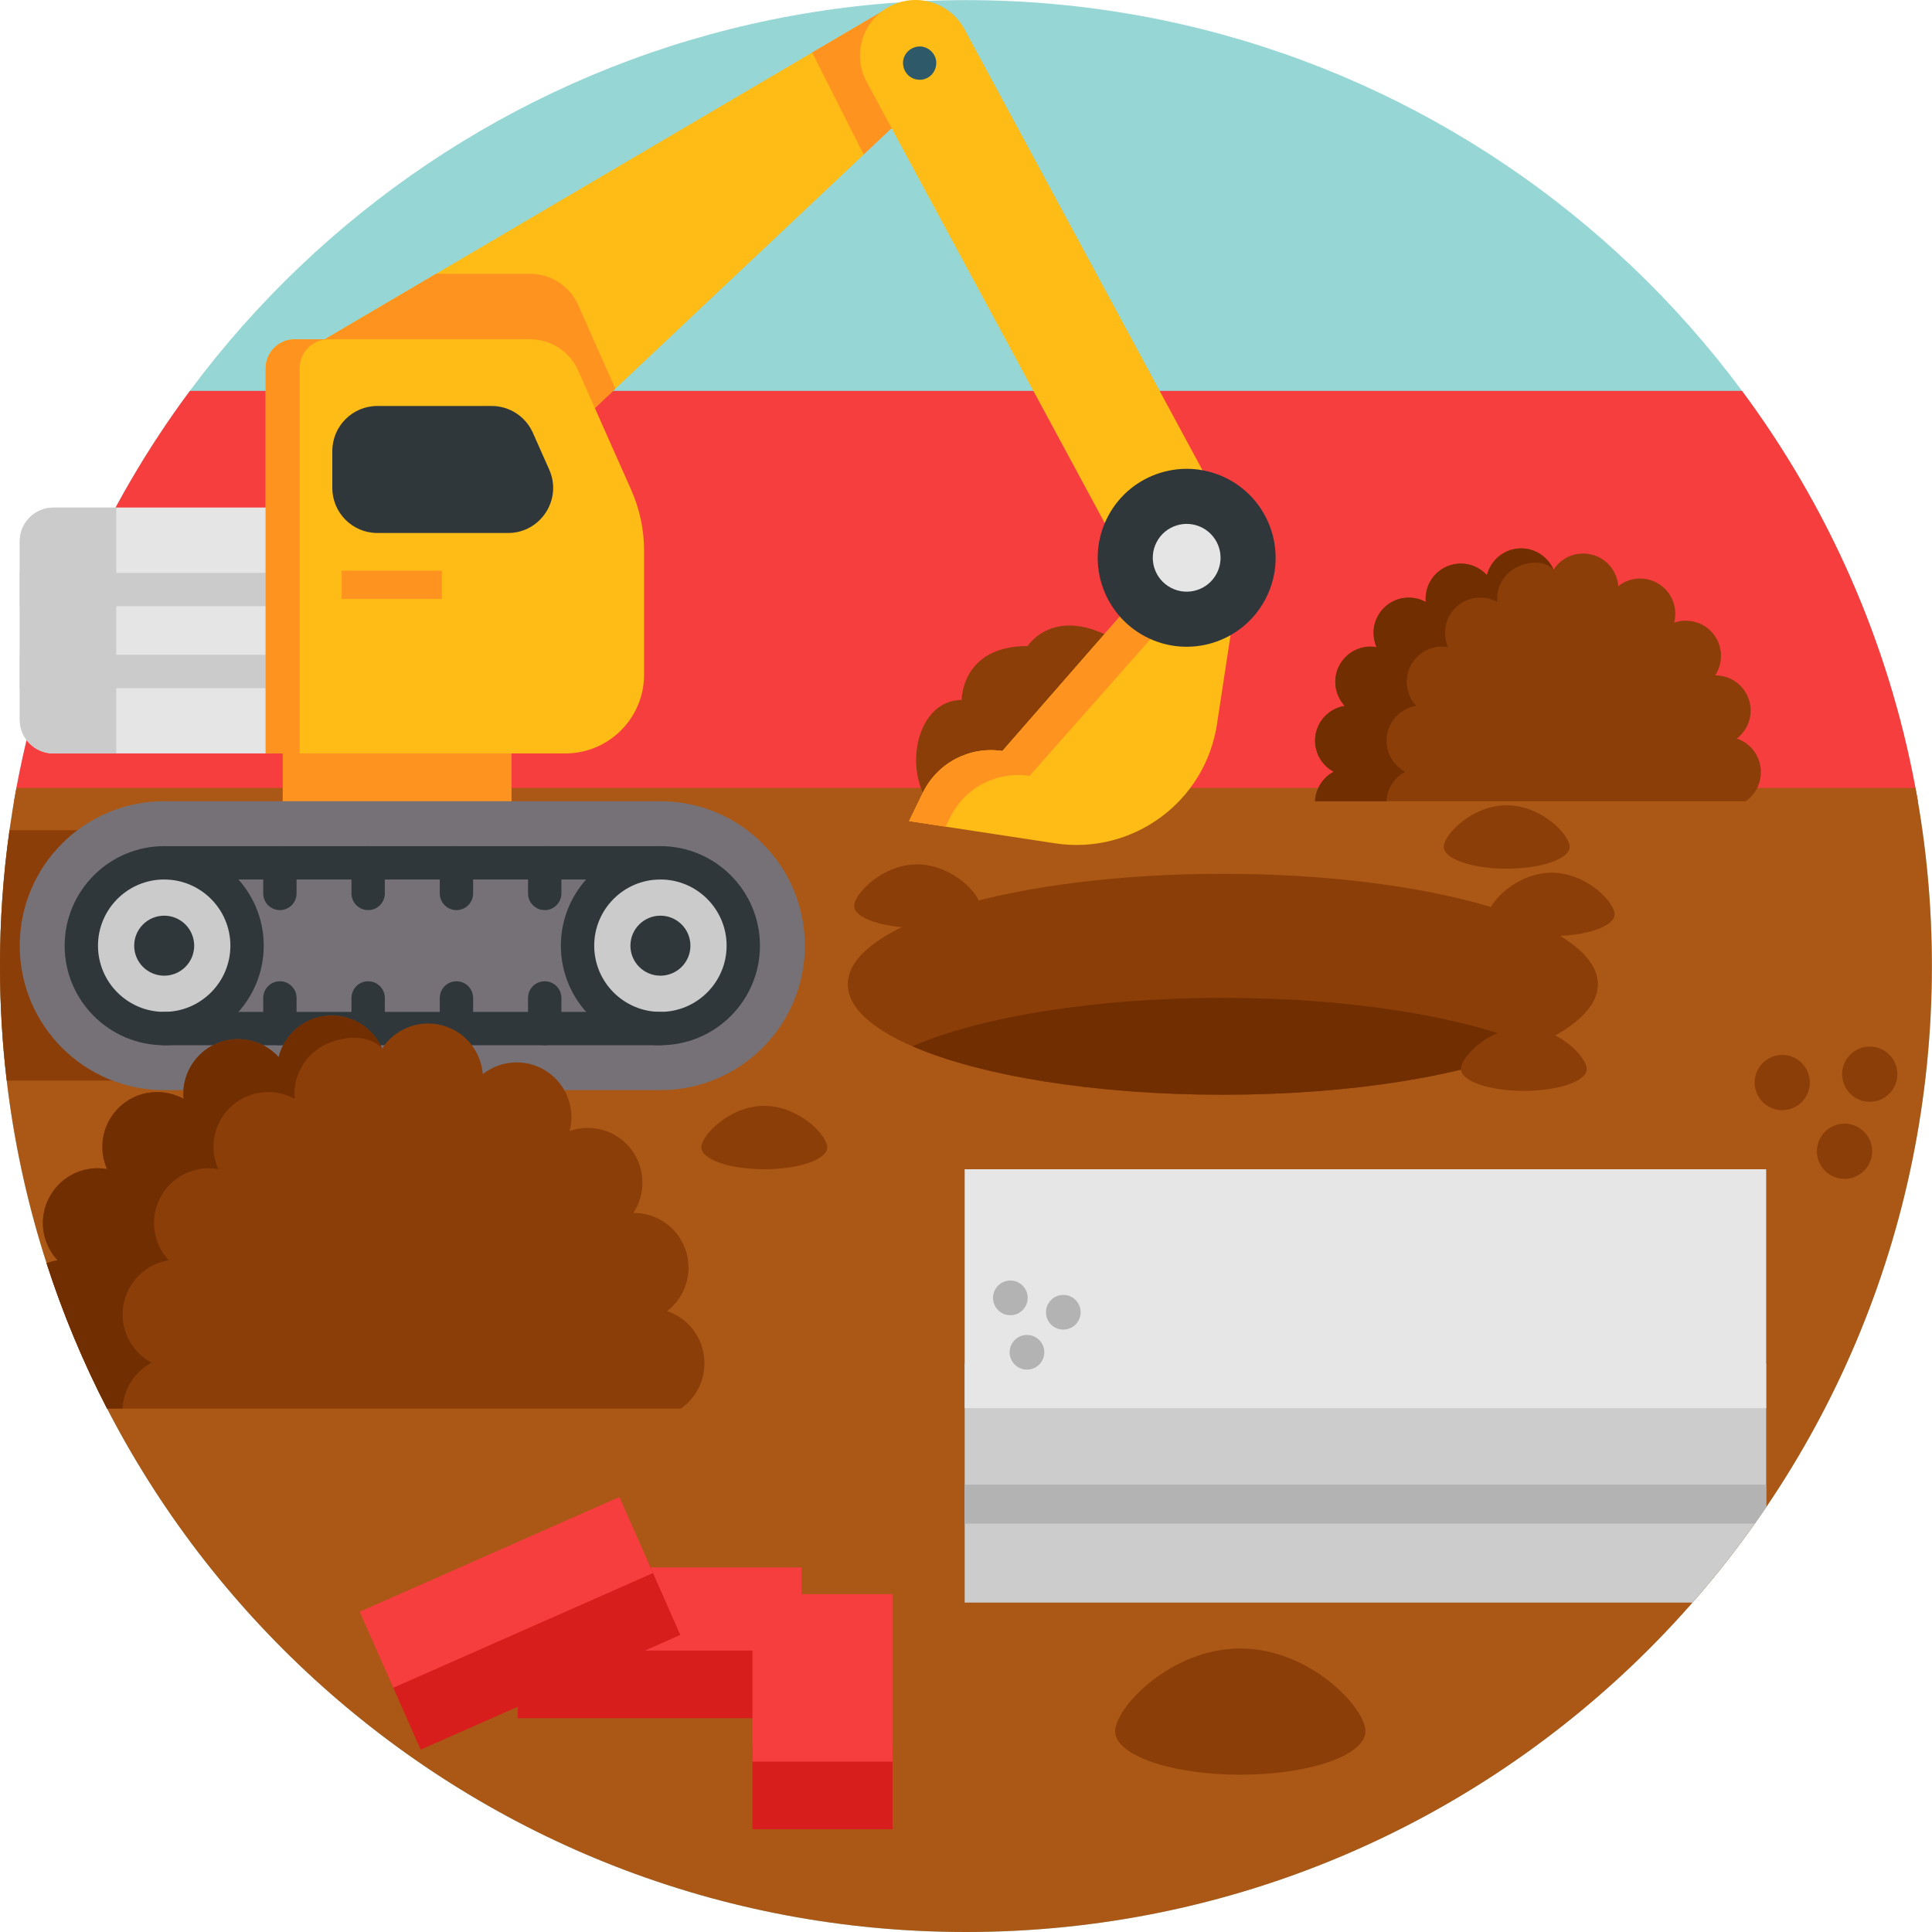 <svg height="512pt" viewBox="0 0 512 512" width="512pt" xmlns="http://www.w3.org/2000/svg"><path d="m511.969 256.016c0 141.375-114.609 255.984-255.984 255.984s-255.984-114.609-255.984-255.984c0-16.121 1.492-31.898 4.348-47.195 22.141-118.828 126.383-208.789 251.637-208.789s229.496 89.961 251.637 208.789c2.852 15.297 4.348 31.074 4.348 47.195zm0 0" fill="#96d6d4"/><path d="m508.25 212.34h-504.531c.199-1.18.41-2.348.629-3.52 7.25-38.879 23.289-74.676 45.973-105.234h411.328c22.684 30.559 38.723 66.355 45.973 105.234.219 1.172.43 2.34.629 3.52zm0 0" fill="#f73e3e"/><path d="m511.969 256.016c0 141.375-114.609 255.984-255.984 255.984-131.105 0-239.184-98.559-254.199-225.621-1.18-9.957-1.785-20.094-1.785-30.363 0-12.223.855-24.25 2.52-36.016.531-3.75 1.137-7.48 1.828-11.18h503.273c2.852 15.297 4.348 31.074 4.348 47.195zm0 0" fill="#ab5816"/><path d="m146.383 220v66.379h-144.598c-1.18-9.957-1.785-20.094-1.785-30.363 0-12.223.855-24.25 2.52-36.016zm0 0" fill="#8c3e09"/><path d="m244.562 210.09c-4.461-9.836-.375-24.586 10.289-24.586 0 0-.133-14.297 17.477-14.297 0 0 7.715-12.254 25.867 0 18.156 12.254-17.246 31.773-17.246 31.773l-12.707 12.707" fill="#8c3e09"/><path d="m86.824 134.504v65.168h-72.672c-4.926 0-8.926-3.996-8.926-8.926v-47.316c0-4.93 3.996-8.926 8.926-8.926zm0 0" fill="#e5e5e5"/><path d="m30.801 134.508h-16.645c-4.93 0-8.926 3.996-8.926 8.926v47.316c0 4.926 3.996 8.922 8.926 8.922h16.645zm0 0" fill="#cbcbcb"/><path d="m91.73 177.957c0 2.438-1.98 4.414-4.418 4.414h-82.082v-8.832h82.082c2.438 0 4.418 1.973 4.418 4.418zm0 0" fill="#cbcbcb"/><path d="m91.73 156.227c0 2.438-1.98 4.418-4.418 4.418h-82.082v-8.836h82.082c2.438 0 4.418 1.98 4.418 4.418zm0 0" fill="#cbcbcb"/><path d="m74.926 190.844h60.637v30.32h-60.637zm0 0" fill="#ff931f"/><path d="m235.777 1.84-6.895 39.117-13.648 12.871-52.168 49.184-5.434 5.129-71.582-18.223 29.52-17.363 99.664-58.637zm0 0" fill="#ffbb16"/><path d="m235.773 1.84 19.035 14.668-25.926 24.449-13.648-27.035zm0 0" fill="#ff931f"/><path d="m175.016 212.336h-131.504c-21.141 0-38.281 17.141-38.281 38.281 0 21.141 17.141 38.281 38.281 38.281h131.504c21.141 0 38.281-17.141 38.281-38.281 0-21.141-17.141-38.281-38.281-38.281zm0 0" fill="#757177"/><path d="m43.512 272.578c-12.109 0-21.961-9.852-21.961-21.961 0-12.109 9.852-21.961 21.961-21.961h131.504c12.109 0 21.961 9.852 21.961 21.961 0 12.109-9.852 21.961-21.961 21.961zm0 0" fill="#757177"/><path d="m65.473 250.617c0 12.129-9.832 21.961-21.961 21.961-12.129 0-21.961-9.832-21.961-21.961 0-12.129 9.832-21.961 21.961-21.961 12.129 0 21.961 9.832 21.961 21.961zm0 0" fill="#cbcbcb"/><path d="m196.977 250.617c0 12.129-9.832 21.961-21.961 21.961s-21.961-9.832-21.961-21.961c0-12.129 9.832-21.961 21.961-21.961s21.961 9.832 21.961 21.961zm0 0" fill="#cbcbcb"/><g fill="#2f373b"><path d="m182.969 250.617c0 4.391-3.562 7.949-7.953 7.949s-7.949-3.559-7.949-7.949c0-4.391 3.559-7.953 7.949-7.953s7.953 3.562 7.953 7.953zm0 0"/><path d="m51.461 250.617c0 4.391-3.559 7.949-7.949 7.949s-7.953-3.559-7.953-7.949c0-4.391 3.562-7.953 7.953-7.953s7.949 3.562 7.949 7.953zm0 0"/><path d="m43.512 276.996c-2.441 0-4.418-1.977-4.418-4.418 0-2.438 1.977-4.418 4.418-4.418 9.672 0 17.543-7.867 17.543-17.543 0-9.676-7.871-17.543-17.543-17.543-2.441 0-4.418-1.98-4.418-4.418 0-2.441 1.977-4.418 4.418-4.418 14.543 0 26.379 11.832 26.379 26.379 0 14.547-11.836 26.379-26.379 26.379zm0 0"/><path d="m175.016 276.996c-14.543 0-26.379-11.832-26.379-26.379 0-14.547 11.836-26.379 26.379-26.379 2.441 0 4.418 1.977 4.418 4.418 0 2.438-1.977 4.418-4.418 4.418-9.672 0-17.543 7.867-17.543 17.543 0 9.676 7.871 17.543 17.543 17.543 2.441 0 4.418 1.98 4.418 4.418 0 2.441-1.977 4.418-4.418 4.418zm0 0"/><path d="m74.176 241.188c-2.441 0-4.418-1.977-4.418-4.418v-8.113c0-2.441 1.977-4.418 4.418-4.418 2.438 0 4.414 1.977 4.414 4.418v8.113c0 2.441-1.977 4.418-4.414 4.418zm0 0"/><path d="m97.566 241.188c-2.441 0-4.418-1.977-4.418-4.418v-8.113c0-2.441 1.977-4.418 4.418-4.418s4.418 1.977 4.418 4.418v8.113c0 2.441-1.977 4.418-4.418 4.418zm0 0"/><path d="m120.961 241.188c-2.441 0-4.418-1.977-4.418-4.418v-8.113c0-2.441 1.977-4.418 4.418-4.418 2.438 0 4.418 1.977 4.418 4.418v8.113c0 2.441-1.98 4.418-4.418 4.418zm0 0"/><path d="m144.355 241.188c-2.441 0-4.418-1.977-4.418-4.418v-8.113c0-2.441 1.977-4.418 4.418-4.418 2.438 0 4.418 1.977 4.418 4.418v8.113c0 2.441-1.98 4.418-4.418 4.418zm0 0"/><path d="m74.176 276.996c-2.441 0-4.418-1.977-4.418-4.418v-8.113c0-2.441 1.977-4.418 4.418-4.418 2.438 0 4.414 1.977 4.414 4.418v8.113c0 2.441-1.977 4.418-4.414 4.418zm0 0"/><path d="m97.566 276.996c-2.441 0-4.418-1.977-4.418-4.418v-8.113c0-2.441 1.977-4.418 4.418-4.418s4.418 1.977 4.418 4.418v8.113c0 2.441-1.977 4.418-4.418 4.418zm0 0"/><path d="m120.961 276.996c-2.441 0-4.418-1.977-4.418-4.418v-8.113c0-2.441 1.977-4.418 4.418-4.418 2.438 0 4.418 1.977 4.418 4.418v8.113c0 2.441-1.98 4.418-4.418 4.418zm0 0"/><path d="m144.355 276.996c-2.441 0-4.418-1.977-4.418-4.418v-8.113c0-2.441 1.977-4.418 4.418-4.418 2.438 0 4.418 1.977 4.418 4.418v8.113c0 2.441-1.98 4.418-4.418 4.418zm0 0"/></g><path d="m163.066 103.012-5.434 5.129-71.582-18.223 29.52-17.363h24.918c5.508 0 10.492 3.238 12.727 8.262zm0 0" fill="#ff931f"/><path d="m140.488 89.914h-62.406c-4.242 0-7.684 3.441-7.684 7.684v102.074h79.406c11.535 0 20.883-9.348 20.883-20.883v-32.855c0-5.562-1.168-11.059-3.426-16.145l-14.051-31.609c-2.234-5.027-7.219-8.266-12.723-8.266zm0 0" fill="#ffbb16"/><path d="m87.102 89.914h-9.02c-4.242 0-7.688 3.441-7.688 7.688v102.074h9.02v-102.074c0-4.246 3.449-7.688 7.688-7.688zm0 0" fill="#ff931f"/><path d="m134.629 141.25h-34.613c-6.602 0-11.949-5.348-11.949-11.949v-9.766c0-6.602 5.348-11.949 11.949-11.949h30.27c4.723 0 9.004 2.781 10.922 7.094l4.34 9.766c3.516 7.902-2.27 16.805-10.918 16.805zm0 0" fill="#2f373b"/><path d="m292.758 138.609-63.082-116.887c-3.859-7.156-1.188-16.094 5.965-19.953 7.16-3.863 16.094-1.188 19.953 5.965l63.082 116.891" fill="#ffbb16"/><path d="m304.652 154.355-39.016 44.668h-.004c-8.688-1.324-17.227 3.16-21.07 11.062l-3.652 7.508 38.688 5.895c20.566 3.137 39.777-10.996 42.914-31.562l5.188-34.059zm0 0" fill="#ffbb16"/><path d="m272.84 205.621-.004-.004c-8.691-1.324-17.223 3.16-21.07 11.062l-1.164 2.395-9.688-1.477 3.648-7.508c3.848-7.906 12.383-12.387 21.074-11.066v.004l39.016-44.668 11.902 1.809zm0 0" fill="#ff931f"/><path d="m325.488 126.977c-11.512-6.082-25.773-1.676-31.852 9.836-6.082 11.512-1.676 25.773 9.836 31.852 11.512 6.082 25.773 1.676 31.852-9.836 6.082-11.512 1.676-25.773-9.836-31.852zm0 0" fill="#2f373b"/><path d="m318.672 139.879c-4.383-2.316-9.816-.637-12.133 3.746-2.316 4.387-.637 9.82 3.746 12.137 4.387 2.316 9.82.637 12.137-3.75 2.316-4.383.637-9.816-3.75-12.133zm0 0" fill="#e5e5e5"/><path d="m245.816 20.617c-1.527.824-3.43.66-4.801-.395-1.578-1.219-2.152-3.438-1.344-5.262.715-1.617 2.367-2.672 4.133-2.645 1.957.031 3.715 1.434 4.191 3.328.488 1.941-.414 4.02-2.18 4.973zm0 0" fill="#2e5968"/><path d="m175.016 276.996h-131.504c-14.547 0-26.379-11.832-26.379-26.379 0-14.543 11.832-26.379 26.379-26.379h131.504c14.547 0 26.379 11.832 26.379 26.379 0 14.547-11.832 26.379-26.379 26.379zm-131.504-43.922c-9.676 0-17.543 7.871-17.543 17.543 0 9.676 7.867 17.543 17.543 17.543h131.504c9.672 0 17.543-7.867 17.543-17.543 0-9.672-7.871-17.543-17.543-17.543zm0 0" fill="#2f373b"/><path d="m423.461 260.844c0 6.09-6.32 11.754-17.137 16.434-17.875 7.754-48.051 12.84-82.258 12.84-34.207 0-64.383-5.086-82.262-12.84-10.812-4.68-17.133-10.344-17.133-16.434 0-16.164 44.5-29.277 99.395-29.277 54.895 0 99.395 13.113 99.395 29.277zm0 0" fill="#8c3e09"/><path d="m406.324 277.277c-17.875 7.754-48.051 12.84-82.258 12.84-34.207 0-64.383-5.086-82.262-12.84 17.879-7.75 48.055-12.84 82.262-12.84 34.207 0 64.383 5.09 82.258 12.84zm0 0" fill="#702e01"/><path d="m415.973 224.422c0-3.195-7.465-11.012-16.68-11.012-9.211 0-16.68 7.816-16.68 11.012 0 3.199 7.469 5.789 16.68 5.789 9.215 0 16.68-2.59 16.68-5.789zm0 0" fill="#8c3e09"/><path d="m427.887 242.293c0-3.199-7.465-11.012-16.68-11.012-9.211 0-16.68 7.812-16.68 11.012 0 3.195 7.469 5.785 16.68 5.785 9.215 0 16.68-2.59 16.68-5.785zm0 0" fill="#8c3e09"/><path d="m420.512 283.312c0-3.195-7.469-11.012-16.68-11.012-9.215 0-16.68 7.816-16.68 11.012s7.465 5.785 16.68 5.785c9.211 0 16.68-2.59 16.68-5.785zm0 0" fill="#8c3e09"/><path d="m219.223 304.074c0-3.195-7.465-11.008-16.68-11.008-9.211 0-16.68 7.812-16.68 11.008 0 3.199 7.469 5.789 16.68 5.789 9.215 0 16.68-2.59 16.68-5.789zm0 0" fill="#8c3e09"/><path d="m361.852 458.812c0-6.352-14.848-21.953-33.16-21.953s-33.16 15.602-33.16 21.953c0 6.355 14.848 11.508 33.16 11.508 18.312-.004 33.16-5.152 33.16-11.508zm0 0" fill="#8c3e09"/><path d="m259.73 240.082c0-3.195-7.465-11.012-16.68-11.012-9.211 0-16.68 7.816-16.68 11.012 0 3.195 7.469 5.785 16.68 5.785 9.215 0 16.68-2.59 16.68-5.785zm0 0" fill="#8c3e09"/><path d="m183.879 352.652c-1.742-2.395-4.211-4.242-7.094-5.191 3.574-2.738 5.684-7 5.684-11.504 0-1.578-.238-3.168-.781-4.723-2.051-6.02-7.68-9.801-13.699-9.801h-.137c1.59-2.402 2.402-5.203 2.402-8.035 0-3.113-.98-6.258-3.051-8.914-2.852-3.668-7.125-5.578-11.438-5.578-1.621 0-3.242.281-4.797.816.301-1.203.461-2.438.461-3.66 0-4.711-2.301-9.371-6.562-12.148-2.445-1.602-5.203-2.375-7.941-2.375-3.219 0-6.414 1.078-8.984 3.117-.223-3.02-1.41-5.875-3.305-8.172-1.898-2.289-4.5-4.012-7.617-4.797-1.199-.312-2.391-.449-3.582-.449-4.93 0-9.527 2.539-12.184 6.656-2.234-5.223-7.43-8.766-13.32-8.766-.387 0-.773.012-1.172.043-3.195.258-6.07 1.543-8.305 3.488-2.246 1.941-3.887 4.566-4.609 7.5-2.758-3.051-6.695-4.773-10.781-4.773-1.945 0-3.918.387-5.809 1.211-5.434 2.395-8.672 7.723-8.672 13.281 0 .449.02.887.062 1.328-2.176-1.203-4.598-1.797-7.031-1.797-3.5 0-7.023 1.262-9.793 3.824-3.113 2.859-4.691 6.77-4.691 10.688 0 2.004.418 4.023 1.254 5.891-.836-.145-1.672-.219-2.508-.219-5.129 0-10.121 2.75-12.746 7.586-1.191 2.207-1.766 4.566-1.766 6.906 0 3.648 1.379 7.211 3.91 9.906-1.004.156-1.988.43-2.926.781 4.305 13.355 9.684 26.227 16.027 38.516h152.055c1.324-.91 2.477-2.039 3.426-3.336 1.754-2.391 2.812-5.348 2.812-8.535v-.207c0-3.207-1.035-6.156-2.793-8.559zm0 0" fill="#8c3e09"/><path d="m87.945 269.129c-.387 0-.785.012-1.184.043-3.195.258-6.07 1.523-8.305 3.488-2.246 1.941-3.887 4.566-4.609 7.5-2.758-3.051-6.695-4.773-10.781-4.773-1.922 0-3.918.387-5.809 1.211-5.434 2.395-8.672 7.703-8.672 13.301 0 .43.02.867.062 1.309-2.176-1.203-4.598-1.797-7.023-1.797-3.5 0-7.008 1.262-9.801 3.824-3.113 2.852-4.691 6.77-4.691 10.688 0 2.004.418 4.023 1.254 5.891-.836-.145-1.672-.219-2.508-.219-5.129 0-10.113 2.75-12.734 7.586-1.203 2.207-1.777 4.566-1.777 6.906 0 3.648 1.379 7.211 3.91 9.906-1.016.156-1.996.43-2.926.781v.012c4.305 13.355 9.684 26.215 16.027 38.504h4.094c.23-5.152 3.207-9.781 7.691-12.152-4.66-2.488-7.68-7.387-7.68-12.789 0-.793.062-1.598.199-2.402.531-3.168 2.035-5.902 4.168-7.992 2.133-2.082 4.867-3.48 7.867-3.961-2.527-2.695-3.906-6.258-3.906-9.906 0-2.32.574-4.699 1.773-6.906 2.625-4.836 7.609-7.586 12.738-7.586.836 0 1.672.074 2.496.219-.824-1.867-1.242-3.887-1.242-5.891 0-3.918 1.566-7.836 4.691-10.688 2.789-2.562 6.301-3.824 9.801-3.824 2.422 0 4.848.594 7.02 1.797-.039-.441-.062-.879-.062-1.309 0-5.578 3.238-10.906 8.684-13.301 2.457-1.074 4.922-1.586 7.156-1.586 3.082 0 5.758.992 7.41 2.883-2.258-5.203-7.441-8.766-13.332-8.766zm0 0" fill="#702e01"/><path d="m464.844 199.066c-1.121-1.539-2.711-2.727-4.562-3.344 2.301-1.758 3.66-4.504 3.66-7.402 0-1.012-.16-2.035-.508-3.035-1.316-3.871-4.941-6.301-8.809-6.301h-.09c1.02-1.547 1.547-3.355 1.547-5.172 0-2.004-.637-4.027-1.965-5.734-1.836-2.359-4.582-3.59-7.363-3.59-1.039 0-2.082.176-3.082.523.195-.773.297-1.566.297-2.352 0-3.035-1.48-6.031-4.219-7.816-1.578-1.035-3.352-1.527-5.109-1.527-2.074 0-4.129.691-5.785 2.004-.137-1.945-.902-3.781-2.121-5.262-1.223-1.465-2.898-2.578-4.902-3.082-.773-.199-1.539-.289-2.301-.289-3.176 0-6.133 1.637-7.84 4.285-1.438-3.363-4.781-5.645-8.574-5.645-.246 0-.496.012-.754.031-2.055.168-3.898.992-5.336 2.242-1.449 1.25-2.5 2.938-2.969 4.832-1.773-1.965-4.305-3.078-6.934-3.078-1.25 0-2.52.25-3.742.785-3.492 1.539-5.574 4.961-5.574 8.543 0 .285.008.566.039.852-1.398-.773-2.957-1.16-4.523-1.16-2.254 0-4.516.816-6.301 2.461-2.004 1.848-3.016 4.355-3.016 6.875 0 1.289.266 2.59.801 3.793-.535-.09-1.07-.141-1.605-.141-3.305 0-6.52 1.766-8.207 4.883-.762 1.418-1.129 2.938-1.129 4.445 0 2.34.883 4.633 2.508 6.371-1.934.305-3.699 1.211-5.07 2.547-1.367 1.34-2.34 3.105-2.68 5.141-.086.516-.125 1.031-.125 1.539 0 3.473 1.941 6.637 4.949 8.234-2.887 1.527-4.812 4.496-4.961 7.82h114.145c.852-.586 1.586-1.312 2.203-2.145 1.129-1.539 1.805-3.441 1.805-5.496v-.129c0-2.066-.664-3.961-1.797-5.508zm0 0" fill="#8c3e09"/><path d="m403.129 145.328c-.25 0-.508.012-.766.031-2.055.168-3.898.98-5.336 2.242-1.449 1.25-2.5 2.938-2.969 4.832-1.773-1.965-4.305-3.078-6.934-3.078-1.242 0-2.52.25-3.742.785-3.492 1.539-5.574 4.953-5.574 8.555 0 .277.008.555.039.84-1.398-.773-2.957-1.16-4.516-1.16-2.25 0-4.516.816-6.309 2.461-2.004 1.836-3.02 4.355-3.02 6.875 0 1.289.27 2.59.805 3.793-.535-.09-1.07-.141-1.605-.141-3.305 0-6.512 1.766-8.195 4.883-.777 1.418-1.141 2.938-1.141 4.445 0 2.34.883 4.633 2.508 6.371-1.922.305-3.699 1.211-5.059 2.547-1.367 1.34-2.344 3.105-2.68 5.141-.09.516-.129 1.031-.129 1.547 0 3.473 1.938 6.629 4.941 8.227-2.887 1.527-4.801 4.504-4.949 7.816h18.941c.148-3.312 2.062-6.289 4.949-7.816-2.996-1.598-4.941-4.754-4.941-8.227 0-.516.039-1.031.129-1.547.34-2.035 1.312-3.801 2.68-5.141 1.371-1.336 3.137-2.242 5.059-2.547-1.625-1.738-2.508-4.031-2.508-6.371 0-1.5.367-3.027 1.141-4.445 1.684-3.117 4.891-4.883 8.195-4.883.535 0 1.07.051 1.605.141-.535-1.199-.801-2.5-.801-3.793 0-2.52 1.012-5.039 3.016-6.875 1.797-1.645 4.059-2.461 6.309-2.461 1.559 0 3.117.387 4.516 1.16-.027-.285-.039-.562-.039-.84 0-3.594 2.082-7.016 5.586-8.555 1.578-.695 3.164-1.023 4.602-1.023 1.984 0 3.703.637 4.766 1.855-1.449-3.352-4.785-5.645-8.574-5.645zm0 0" fill="#702e01"/><path d="m468.055 361.387v38.043c-.992 1.461-1.996 2.914-3.02 4.355-5.141 7.262-10.656 14.242-16.508 20.918h-192.879v-63.316zm0 0" fill="#ccc"/><path d="m468.055 393.453v5.977c-.992 1.461-1.996 2.914-3.02 4.355h-209.387v-10.332zm0 0" fill="#b3b3b3"/><path d="m255.648 309.863h212.406v63.312h-212.406zm0 0" fill="#e6e6e6"/><path d="m137.188 433.312h75.23v22.027h-75.23zm0 0" fill="#d81d1d"/><path d="m137.188 415.387h75.23v22.027h-75.23zm0 0" fill="#f73e3e"/><path d="m199.418 462.754h37.102v22.027h-37.102zm0 0" fill="#d81d1d"/><path d="m199.418 422.469h37.102v44.387h-37.102zm0 0" fill="#f73e3e"/><path d="m102.574 443.52 68.82-30.391 8.898 20.148-68.82 30.395zm0 0" fill="#d81d1d"/><path d="m95.332 427.121 68.82-30.391 8.898 20.148-68.82 30.395zm0 0" fill="#f73e3e"/><path d="m479.629 286.887c0 4.043-3.277 7.32-7.32 7.32-4.039 0-7.316-3.277-7.316-7.32s3.277-7.32 7.316-7.32c4.043 0 7.32 3.277 7.32 7.32zm0 0" fill="#8c3e09"/><path d="m496.137 305.098c0 4.043-3.273 7.32-7.316 7.32-4.043 0-7.32-3.277-7.32-7.32 0-4.043 3.277-7.32 7.32-7.32 4.043 0 7.316 3.277 7.316 7.32zm0 0" fill="#8c3e09"/><path d="m502.82 284.668c0 4.043-3.277 7.32-7.316 7.32-4.043 0-7.32-3.277-7.32-7.32s3.277-7.32 7.32-7.32c4.039 0 7.316 3.277 7.316 7.32zm0 0" fill="#8c3e09"/><path d="m276.75 358.371c0 2.535-2.055 4.594-4.594 4.594s-4.594-2.059-4.594-4.594c0-2.539 2.055-4.598 4.594-4.598s4.594 2.059 4.594 4.598zm0 0" fill="#b3b3b3"/><path d="m272.352 343.949c0 2.539-2.055 4.598-4.594 4.598-2.539 0-4.594-2.059-4.594-4.598 0-2.535 2.055-4.594 4.594-4.594 2.539 0 4.594 2.059 4.594 4.594zm0 0" fill="#b3b3b3"/><path d="m286.383 347.758c0 2.539-2.055 4.598-4.594 4.598-2.539 0-4.594-2.059-4.594-4.598 0-2.535 2.055-4.594 4.594-4.594 2.539 0 4.594 2.059 4.594 4.594zm0 0" fill="#b3b3b3"/><path d="m90.555 151.238h26.551v7.488h-26.551zm0 0" fill="#ff931f"/></svg>